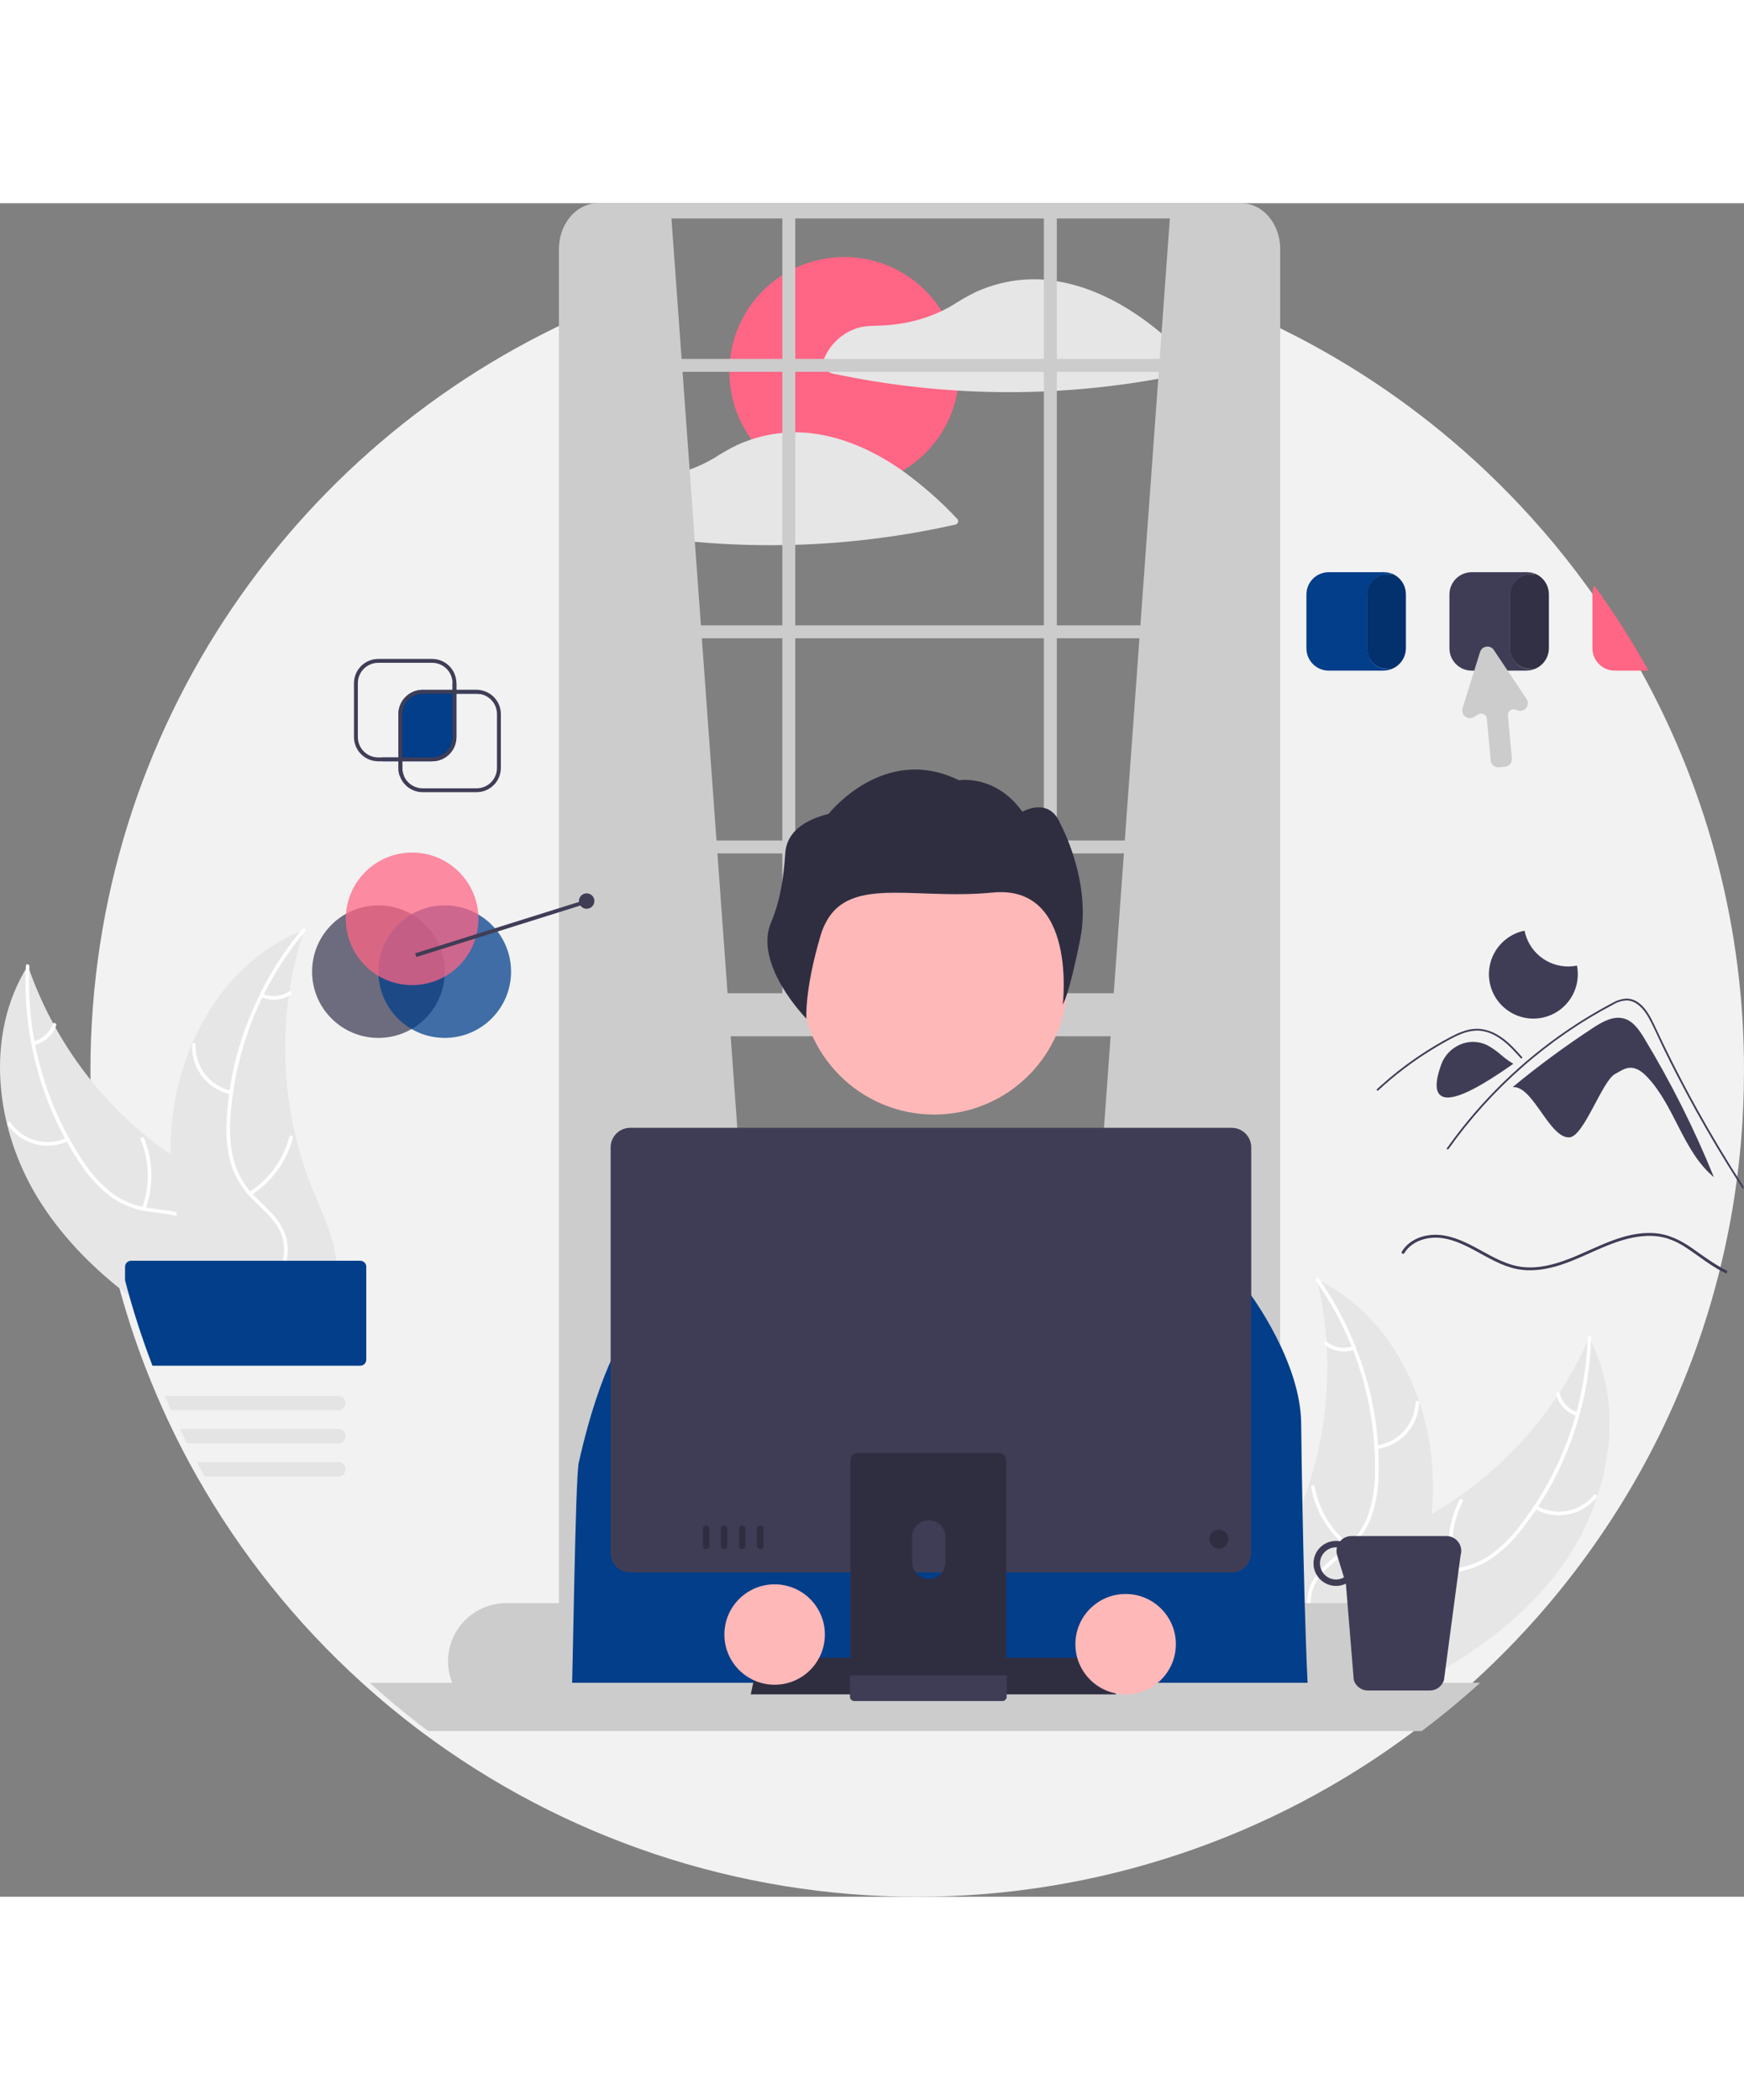 <svg width="500" height="602" viewBox="0 0 620 602" fill="none" xmlns="http://www.w3.org/2000/svg">
<rect x="0" y="0" width="620" height="602" fill="#808080" stroke="none"/>
<g clip-path="url(#clip0_101_203)">
<path d="M583.302 166.154C577.497 155.693 571.057 145.596 564.018 135.921C559.086 129.133 553.874 122.572 548.382 116.237H548.369C538.432 104.769 527.626 94.083 516.046 84.274C513.676 82.263 511.274 80.293 508.84 78.365C486.868 60.901 462.502 46.676 436.486 36.126L436.717 74.107L439.206 507.064H223.441L211.306 74.924L212.21 37.55C106.427 81.998 32.151 186.505 32.151 308.35C32.132 333.499 35.343 358.547 41.707 382.879C44.395 393.165 47.65 403.295 51.456 413.222C52.83 416.826 54.279 420.397 55.804 423.936C56.539 425.659 57.288 427.368 58.064 429.07C59.06 431.294 60.098 433.511 61.163 435.7C61.987 437.423 62.834 439.134 63.705 440.834C64.824 443.064 65.981 445.277 67.174 447.471C68.094 449.193 69.042 450.902 70.004 452.604C85.52 480.025 105.335 504.784 128.693 525.94C135.35 531.973 142.277 537.692 149.474 543.098C200.399 581.329 262.376 602 326.076 602C389.776 602 451.752 581.329 502.678 543.098C506.593 540.161 510.429 537.125 514.185 533.991C516.678 531.918 519.131 529.806 521.542 527.656C522.181 527.086 522.82 526.516 523.452 525.94C544.987 506.436 563.52 483.861 578.452 458.946C583.935 449.812 588.907 440.381 593.345 430.697C594.52 428.143 595.658 425.567 596.76 422.968C601.829 411.053 606.094 398.811 609.524 386.325C610.053 384.396 610.563 382.461 611.056 380.518V380.512C611.138 380.175 611.227 379.832 611.31 379.496C611.818 377.45 612.306 375.391 612.773 373.332V373.326C614.284 366.689 615.56 359.972 616.599 353.175C616.73 352.303 616.861 351.431 616.984 350.56C617.032 350.244 617.08 349.928 617.115 349.613V349.606C617.857 344.355 618.459 339.066 618.922 333.738C619.636 325.371 619.995 316.908 620 308.35C620.078 258.604 607.446 209.661 583.302 166.154Z" fill="#F2F2F2"/>
<path d="M554.436 485.61C571.833 462.125 578.524 429.045 564.991 403.145C552.299 432.278 529.702 455.987 501.198 470.077C490.186 475.471 477.375 480.325 472.277 491.47C469.106 498.404 469.71 506.593 472.259 513.779C474.809 520.965 479.146 527.359 483.437 533.665L483.663 535.554C510.677 524.364 537.039 509.095 554.436 485.61Z" fill="#E6E6E6"/>
<path d="M564.414 403.353C563.634 427.524 555.251 450.835 540.456 469.975C537.344 474.152 533.593 477.812 529.34 480.822C525.102 483.62 520.192 485.234 515.119 485.495C510.394 485.833 505.521 485.633 500.961 487.112C498.638 487.905 496.508 489.178 494.712 490.85C492.917 492.522 491.495 494.555 490.54 496.814C488.015 502.382 487.644 508.525 487.489 514.544C487.317 521.227 487.245 528.172 484.09 534.248C483.707 534.984 484.873 535.533 485.255 534.798C490.745 524.228 487.18 511.867 490.451 500.755C491.978 495.57 495.078 490.813 500.259 488.735C504.79 486.919 509.815 487.121 514.602 486.82C519.554 486.638 524.387 485.247 528.677 482.769C533.07 479.985 536.956 476.475 540.17 472.388C547.552 463.304 553.458 453.116 557.673 442.198C562.552 429.765 565.266 416.589 565.698 403.241C565.724 402.415 564.44 402.532 564.414 403.353Z" fill="white"/>
<path d="M545.583 464.092C549.134 466.136 553.297 466.852 557.328 466.113C561.359 465.374 564.996 463.227 567.589 460.056C568.112 459.413 567.136 458.571 566.612 459.216C564.203 462.173 560.815 464.172 557.06 464.853C553.305 465.534 549.43 464.851 546.134 462.928C545.418 462.511 544.871 463.677 545.583 464.092Z" fill="white"/>
<path d="M517.538 485.639C515.29 477.575 516.166 468.962 519.992 461.515C520.372 460.778 519.207 460.228 518.827 460.965C514.86 468.721 513.966 477.687 516.324 486.072C516.549 486.871 517.762 486.433 517.538 485.639Z" fill="white"/>
<path d="M560.844 429.825C559.305 429.32 557.915 428.441 556.8 427.267C555.685 426.093 554.88 424.661 554.456 423.099C554.241 422.297 553.028 422.736 553.242 423.533C553.719 425.256 554.61 426.837 555.839 428.136C557.068 429.436 558.597 430.415 560.293 430.989C560.448 431.056 560.623 431.062 560.782 431.005C560.942 430.948 561.074 430.832 561.151 430.682C561.223 430.527 561.231 430.351 561.174 430.19C561.116 430.03 560.998 429.898 560.844 429.825Z" fill="white"/>
<path d="M468.149 382.533C468.269 383.038 468.389 383.542 468.502 384.055C470.081 390.844 471.105 397.749 471.564 404.704C471.608 405.241 471.644 405.786 471.673 406.323C472.6 423.09 470.404 439.883 465.195 455.849C463.117 462.2 460.558 468.384 457.54 474.347C453.372 482.582 448.197 491.18 447.03 500.049C446.898 500.973 446.824 501.904 446.807 502.838L481.338 535.683C481.454 535.719 481.563 535.762 481.679 535.798L482.998 537.172C483.175 536.875 483.352 536.564 483.529 536.267C483.633 536.096 483.729 535.917 483.832 535.745C483.899 535.628 483.965 535.511 484.031 535.409C484.054 535.371 484.076 535.331 484.091 535.3C484.157 535.199 484.208 535.097 484.268 535.004C485.264 533.265 486.249 531.517 487.224 529.758C487.232 529.75 487.232 529.75 487.232 529.735C494.627 516.316 500.965 502.163 504.952 487.498C505.072 487.056 505.2 486.608 505.304 486.151C507.064 479.531 508.28 472.778 508.94 465.96C509.289 462.226 509.448 458.476 509.418 454.725C509.32 445.035 507.697 435.419 504.609 426.232C498.45 407.919 486.496 391.777 469.457 383.178C469.021 382.958 468.593 382.745 468.149 382.533Z" fill="#E6E6E6"/>
<path d="M467.809 383.045C481.753 402.813 489.108 426.468 488.829 450.65C488.861 455.856 488.072 461.036 486.49 465.997C484.793 470.78 481.845 475.022 477.952 478.282C474.383 481.394 470.371 484.165 467.622 488.09C466.244 490.12 465.312 492.417 464.886 494.833C464.459 497.248 464.549 499.726 465.148 502.104C466.488 508.068 469.893 513.196 473.397 518.096C477.287 523.535 481.415 529.124 482.556 535.872C482.695 536.69 483.957 536.428 483.819 535.611C481.832 523.87 471.537 516.144 467.452 505.304C465.547 500.246 465.155 494.583 468.04 489.808C470.562 485.632 474.696 482.771 478.337 479.651C482.182 476.527 485.202 472.509 487.134 467.95C488.964 463.085 489.952 457.945 490.055 452.749C490.475 441.055 489.051 429.368 485.837 418.116C482.239 405.253 476.466 393.101 468.767 382.183C468.291 381.508 467.336 382.374 467.809 383.045Z" fill="white"/>
<path d="M489.378 442.869C493.446 442.364 497.201 440.432 499.974 437.417C502.747 434.402 504.357 430.501 504.517 426.409C504.546 425.581 503.26 425.497 503.23 426.326C503.089 430.136 501.589 433.77 499.001 436.573C496.413 439.375 492.907 441.161 489.117 441.608C488.294 441.706 488.56 442.966 489.378 442.869Z" fill="white"/>
<path d="M479.97 476.942C473.316 471.856 468.825 464.452 467.392 456.204C467.251 455.387 465.989 455.649 466.13 456.465C467.637 465.045 472.326 472.741 479.262 478.018C479.924 478.521 480.628 477.442 479.97 476.942Z" fill="white"/>
<path d="M480.912 406.328C479.379 406.851 477.74 406.985 476.142 406.719C474.545 406.452 473.038 405.793 471.758 404.801C471.104 404.29 470.4 405.37 471.051 405.877C472.47 406.967 474.134 407.692 475.899 407.991C477.664 408.289 479.475 408.151 481.174 407.589C481.338 407.55 481.481 407.449 481.574 407.308C481.667 407.166 481.703 406.995 481.674 406.828C481.638 406.662 481.539 406.516 481.396 406.422C481.253 406.328 481.079 406.295 480.912 406.328Z" fill="white"/>
<path d="M13.722 354.078C-1.708 329.258 -5.685 295.745 9.909 271.029C20.189 301.096 40.783 326.561 68.047 342.918C78.584 349.189 90.958 355.067 95.132 366.589C97.729 373.758 96.461 381.87 93.335 388.826C90.209 395.781 85.366 401.802 80.577 407.738L80.198 409.603C54.183 396.257 29.151 378.897 13.722 354.078Z" fill="#E6E6E6"/>
<path d="M10.467 271.283C9.278 295.437 15.737 319.352 28.927 339.629C31.688 344.045 35.13 347.998 39.124 351.344C43.12 354.477 47.883 356.483 52.917 357.155C57.599 357.876 62.472 358.072 66.897 359.917C69.148 360.895 71.167 362.338 72.821 364.15C74.475 365.962 75.726 368.103 76.494 370.433C78.557 376.188 78.428 382.34 78.093 388.352C77.72 395.027 77.227 401.955 79.878 408.266C80.199 409.031 78.993 409.484 78.672 408.72C74.06 397.739 78.619 385.709 76.262 374.368C75.162 369.076 72.459 364.083 67.464 361.592C63.096 359.413 58.072 359.207 53.325 358.518C48.404 357.934 43.7 356.156 39.626 353.337C35.474 350.206 31.886 346.392 29.015 342.058C22.397 332.404 17.339 321.771 14.026 310.547C10.175 297.759 8.541 284.406 9.197 271.067C9.237 270.242 10.508 270.463 10.467 271.283Z" fill="white"/>
<path d="M24.296 333.35C20.59 335.099 16.383 335.475 12.425 334.411C8.467 333.347 5.017 330.912 2.691 327.541C2.222 326.857 3.264 326.098 3.733 326.782C5.893 329.925 9.107 332.193 12.795 333.176C16.482 334.16 20.4 333.794 23.841 332.145C24.589 331.788 25.04 332.994 24.296 333.35Z" fill="white"/>
<path d="M50.496 357.102C53.393 349.248 53.22 340.592 50.012 332.859C49.694 332.094 50.9 331.64 51.218 332.405C54.541 340.458 54.703 349.466 51.671 357.633C51.381 358.411 50.208 357.876 50.496 357.102Z" fill="white"/>
<path d="M11.872 297.957C13.447 297.578 14.903 296.815 16.11 295.736C17.317 294.656 18.237 293.294 18.787 291.772C19.066 290.991 20.238 291.526 19.961 292.303C19.346 293.982 18.328 295.485 16.997 296.68C15.667 297.876 14.063 298.728 12.327 299.162C12.167 299.216 11.992 299.208 11.838 299.138C11.683 299.068 11.561 298.943 11.497 298.786C11.437 298.626 11.443 298.45 11.514 298.294C11.584 298.139 11.713 298.018 11.872 297.957Z" fill="white"/>
<path d="M108.108 258.348C107.947 258.841 107.786 259.334 107.632 259.836C105.507 266.474 103.924 273.274 102.901 280.168C102.813 280.7 102.733 281.24 102.66 281.773C100.372 298.409 101.195 315.325 105.088 331.661C106.643 338.16 108.691 344.531 111.213 350.719C114.697 359.266 119.156 368.256 119.597 377.19C119.654 378.122 119.653 379.056 119.594 379.987L82.505 409.921C82.386 409.946 82.274 409.981 82.155 410.007L80.729 411.27C80.577 410.96 80.425 410.635 80.273 410.325C80.184 410.145 80.103 409.959 80.014 409.78C79.957 409.658 79.9 409.536 79.842 409.429C79.823 409.388 79.805 409.348 79.792 409.316C79.734 409.209 79.691 409.104 79.64 409.005C78.789 407.192 77.949 405.369 77.12 403.537C77.113 403.528 77.113 403.528 77.114 403.513C70.835 389.538 65.669 374.917 62.888 359.977C62.804 359.528 62.714 359.07 62.647 358.607C61.431 351.866 60.768 345.036 60.666 338.187C60.622 334.437 60.768 330.686 61.103 326.951C61.989 317.3 64.388 307.848 68.214 298.942C75.843 281.189 89.069 266.071 106.751 258.884C107.204 258.701 107.648 258.523 108.108 258.348Z" fill="#E6E6E6"/>
<path d="M108.405 258.886C92.899 277.456 83.645 300.436 81.956 324.56C81.5 329.747 81.865 334.973 83.038 340.047C84.341 344.952 86.934 349.419 90.549 352.984C93.853 356.376 97.626 359.463 100.047 363.598C101.255 365.733 101.997 368.099 102.226 370.541C102.454 372.983 102.163 375.445 101.372 377.767C99.552 383.603 95.741 388.437 91.85 393.036C87.53 398.142 82.962 403.376 81.275 410.01C81.071 410.814 79.834 410.45 80.038 409.648C82.974 398.106 93.863 391.242 98.816 380.769C101.127 375.882 101.977 370.27 99.491 365.276C97.316 360.909 93.428 357.723 90.053 354.317C86.476 350.891 83.792 346.642 82.237 341.941C80.809 336.943 80.243 331.74 80.563 326.553C81.096 314.863 83.465 303.331 87.584 292.377C92.216 279.849 98.959 268.205 107.52 257.949C108.05 257.314 108.931 258.255 108.405 258.886Z" fill="white"/>
<path d="M82.042 316.76C78.029 315.927 74.443 313.697 71.924 310.467C69.405 307.236 68.118 303.217 68.292 299.126C68.301 298.959 68.374 298.802 68.496 298.688C68.618 298.574 68.78 298.512 68.947 298.515C69.114 298.518 69.273 298.585 69.392 298.703C69.51 298.821 69.578 298.98 69.581 299.147C69.412 302.956 70.612 306.7 72.963 309.704C75.315 312.707 78.663 314.771 82.405 315.524C83.217 315.689 82.85 316.924 82.042 316.76Z" fill="white"/>
<path d="M88.647 351.485C95.693 346.956 100.772 339.94 102.87 331.837C103.077 331.034 104.314 331.397 104.107 332.2C101.907 340.628 96.607 347.918 89.265 352.615C88.565 353.062 87.951 351.929 88.647 351.485Z" fill="white"/>
<path d="M93.452 281.028C94.938 281.674 96.56 281.94 98.174 281.804C99.788 281.668 101.343 281.134 102.7 280.249C103.394 279.793 104.007 280.926 103.318 281.379C101.815 282.35 100.096 282.938 98.313 283.092C96.53 283.246 94.737 282.962 93.089 282.264C92.928 282.211 92.793 282.099 92.712 281.951C92.631 281.802 92.61 281.628 92.652 281.465C92.701 281.301 92.812 281.164 92.962 281.082C93.112 281 93.288 280.981 93.452 281.028Z" fill="white"/>
<path d="M300.137 100.727C322.69 100.727 340.972 82.461 340.972 59.929C340.972 37.398 322.69 19.132 300.137 19.132C277.584 19.132 259.302 37.398 259.302 59.929C259.302 82.461 277.584 100.727 300.137 100.727Z" fill="#FF6584"/>
<path d="M425.166 57.8C421.487 53.917 417.602 50.233 413.529 46.764C405.573 40.024 396.766 34.293 386.949 30.683C383.253 29.32 379.434 28.315 375.545 27.684C375.078 27.608 374.618 27.533 374.151 27.471C374.117 27.468 374.082 27.468 374.048 27.471C373.976 27.451 373.902 27.437 373.828 27.43C372.873 27.306 371.918 27.21 370.956 27.142C365.777 26.798 360.575 27.265 355.541 28.528C352.619 29.264 349.769 30.256 347.022 31.493C344.27 32.839 341.602 34.349 339.032 36.016C337.652 36.853 336.231 37.621 334.773 38.315C330.518 40.33 326.013 41.77 321.377 42.598C318.247 43.159 315.077 43.471 311.897 43.531C309.135 43.586 306.531 43.682 303.914 44.678C301.121 45.726 298.612 47.413 296.587 49.603C294.563 51.794 293.08 54.427 292.256 57.292C292.191 57.547 292.209 57.816 292.308 58.059C292.407 58.302 292.581 58.507 292.806 58.645C293.513 59.153 294.2 59.729 294.949 60.182C295.61 60.483 296.315 60.676 297.037 60.752C298.219 60.999 299.403 61.239 300.589 61.472C304.951 62.337 309.332 63.103 313.731 63.772C322.579 65.11 331.478 66.052 340.427 66.599C340.482 66.607 340.537 66.612 340.592 66.613C350.702 67.223 360.836 67.321 370.956 66.908C372.488 66.846 374.013 66.771 375.545 66.682C381.927 66.325 388.293 65.762 394.643 64.993C400.517 64.279 406.368 63.394 412.196 62.337C416.359 61.582 420.506 60.74 424.637 59.811C424.838 59.752 425.02 59.642 425.165 59.492C425.311 59.342 425.415 59.157 425.468 58.955C425.522 58.753 425.522 58.54 425.469 58.338C425.416 58.136 425.311 57.951 425.166 57.8Z" fill="#E6E6E6"/>
<path d="M340.29 112.2C334.378 105.881 327.864 100.153 320.841 95.096C318.512 93.463 316.115 91.925 313.649 90.518C310.625 88.774 307.485 87.24 304.251 85.927C303.529 85.631 302.801 85.35 302.073 85.082C297.936 83.551 293.645 82.474 289.275 81.87C289.24 81.863 289.206 81.87 289.172 81.863C289.103 81.85 289.027 81.836 288.959 81.822C286.84 81.548 284.706 81.417 282.57 81.431C281.038 81.431 279.499 81.513 277.974 81.664C275.51 81.907 273.067 82.329 270.664 82.927C269.476 83.222 268.294 83.566 267.133 83.957C265.44 84.513 263.777 85.159 262.153 85.892C262.125 85.906 262.104 85.913 262.077 85.927C259.35 87.26 256.707 88.759 254.163 90.415C254.108 90.449 254.046 90.484 253.991 90.518C251.102 92.245 248.046 93.675 244.868 94.787C242.141 95.74 239.343 96.479 236.501 96.997C233.371 97.56 230.2 97.87 227.02 97.924C224.259 97.979 221.655 98.075 219.045 99.077C216.25 100.125 213.74 101.812 211.715 104.002C209.689 106.193 208.205 108.826 207.38 111.692C207.316 111.946 207.335 112.214 207.434 112.457C207.533 112.7 207.706 112.906 207.929 113.044C208.637 113.552 209.331 114.121 210.073 114.574C210.733 114.878 211.438 115.07 212.161 115.144C213.343 115.391 214.524 115.638 215.713 115.871C220.075 116.736 224.458 117.5 228.862 118.164C234.9 119.077 240.964 119.806 247.053 120.353C249.938 120.621 252.826 120.841 255.716 121.012C263.128 121.458 270.548 121.632 277.974 121.534C279.506 121.513 281.038 121.479 282.57 121.431C291.665 121.163 300.733 120.481 309.774 119.385C319.851 118.167 329.86 116.438 339.761 114.204C339.961 114.145 340.143 114.036 340.288 113.886C340.434 113.737 340.538 113.552 340.591 113.351C340.645 113.149 340.645 112.937 340.592 112.736C340.539 112.534 340.435 112.349 340.29 112.2Z" fill="#E6E6E6"/>
<path d="M238.504 2.709L274.479 499.384L202.529 505.764V9.028C211.103 2.337 223.41 1.29 238.504 2.709Z" fill="#CCCCCC"/>
<path d="M416.083 2.709L380.108 499.384L452.058 505.764V9.028C443.485 2.337 431.178 1.29 416.083 2.709Z" fill="#CCCCCC"/>
<path d="M453.751 9.245C451.518 3.776 446.771 0 441.282 0H212.539C204.906 0 198.703 7.316 198.703 16.318V509.972C198.636 514.539 200.346 518.954 203.471 522.288C205.106 524.003 207.176 525.244 209.461 525.877C210.463 526.154 211.499 526.293 212.539 526.29H441.282C442.322 526.293 443.358 526.154 444.36 525.877C450.515 524.224 455.118 517.726 455.118 509.972V16.318C455.125 13.894 454.66 11.492 453.751 9.245ZM450.529 509.972C450.529 515.984 446.38 520.878 441.282 520.878H212.539C208.314 520.878 204.735 517.515 203.642 512.938C203.409 511.966 203.291 510.971 203.292 509.972V16.318C203.292 10.306 207.441 5.42 212.539 5.42H441.282C442.221 5.42 443.151 5.587 444.03 5.915C447.788 7.292 450.529 11.432 450.529 16.318V509.972Z" fill="#CCCCCC"/>
<path d="M452.823 150.054H200.998V154.642H452.823V150.054Z" fill="#CCCCCC"/>
<path d="M452.823 55.339H200.998V59.927H452.823V55.339Z" fill="#CCCCCC"/>
<path d="M452.823 226.525H200.998V231.113H452.823V226.525Z" fill="#CCCCCC"/>
<path d="M282.719 2.059H278.126V291.525H282.719V2.059Z" fill="#CCCCCC"/>
<path d="M375.696 2.059H371.104V291.525H375.696V2.059Z" fill="#CCCCCC"/>
<path d="M481.526 497.615H179.949C174.47 497.621 169.218 499.798 165.344 503.669C161.47 507.539 159.291 512.786 159.284 518.26C159.281 520.892 159.788 523.5 160.775 525.94C162.309 529.768 164.955 533.049 168.372 535.361C171.79 537.673 175.822 538.909 179.949 538.912H481.526C485.133 538.911 488.678 537.966 491.806 536.172C494.935 534.378 497.539 531.797 499.36 528.685C499.878 527.806 500.328 526.888 500.706 525.94C501.694 523.5 502.2 520.892 502.197 518.26C502.189 512.786 500.008 507.538 496.133 503.668C492.258 499.798 487.005 497.621 481.526 497.615Z" fill="#CCCCCC"/>
<path d="M452.823 280.82H202.529V296.114H452.823V280.82Z" fill="#CCCCCC"/>
<path d="M325.38 276.231H329.972C332.205 276.231 334.347 277.117 335.926 278.695C337.505 280.273 338.392 282.412 338.392 284.643H316.96C316.96 283.538 317.178 282.445 317.601 281.424C318.024 280.403 318.644 279.476 319.426 278.695C320.208 277.914 321.136 277.294 322.158 276.872C323.179 276.449 324.274 276.231 325.38 276.231Z" fill="#CCCCCC"/>
<path d="M332.092 323.953C358.289 323.953 379.526 302.736 379.526 276.563C379.526 250.39 358.289 229.173 332.092 229.173C305.894 229.173 284.657 250.39 284.657 276.563C284.657 302.736 305.894 323.953 332.092 323.953Z" fill="#FFB8B8"/>
<path d="M279.177 230.973C279.536 225.531 283.138 219.962 294.583 217.052C294.583 217.052 314.225 191.959 340.915 205.118C340.915 205.118 353.855 202.894 363.45 216.307C363.45 216.307 372.963 210.701 376.976 220.637C376.976 220.637 388.134 240.903 384.026 261.574C379.918 282.245 377.816 284.825 377.816 284.825C377.816 284.825 383.052 242.067 352.896 245.032C322.74 247.997 298.461 237.402 291.632 260.599C285.962 279.861 286.676 289.865 286.676 289.865C286.676 289.865 267.713 270.649 274.16 255.519C277.458 247.78 278.624 239.366 279.177 230.973Z" fill="#2F2E41"/>
<path d="M203.1 535.549H465.472C463.719 515.554 462.573 439.121 462.573 434.091C462.573 411.903 444.401 387.69 444.401 387.69L437.896 384.098L383.576 367.166L369.518 348.923C368.046 347.007 366.149 345.459 363.977 344.399C361.805 343.339 359.416 342.797 356.999 342.816L312.592 343.149C308.684 343.179 304.929 344.666 302.061 347.318L274.563 372.804L234.232 392.045L234.163 391.977L233.742 392.29L227.757 396.596L223.907 399.376C223.907 399.376 213.807 411.482 205.735 447.793C204.52 453.254 203.668 523.951 203.1 535.549Z" fill="#023E8A"/>
<path d="M526.2 525.94C525.568 526.516 524.929 527.086 524.29 527.656C521.872 529.804 519.419 531.916 516.932 533.991C513.174 537.12 509.339 540.156 505.425 543.098H152.222C145.029 537.704 138.102 531.984 131.44 525.94H526.2Z" fill="#CCCCCC"/>
<path d="M396.732 530.058H266.893L269.64 517.018H393.983L396.732 530.058Z" fill="#2F2E41"/>
<path d="M514.198 473.778H480.412C479.65 473.776 478.896 473.941 478.204 474.261C477.512 474.581 476.899 475.049 476.407 475.631C475.936 475.54 475.458 475.494 474.978 475.494C473.925 475.493 472.883 475.699 471.909 476.101C470.936 476.503 470.052 477.093 469.307 477.836C468.562 478.58 467.971 479.463 467.568 480.434C467.165 481.406 466.957 482.448 466.957 483.5C466.957 484.552 467.165 485.594 467.568 486.566C467.971 487.538 468.562 488.421 469.307 489.164C470.052 489.908 470.936 490.497 471.909 490.899C472.883 491.301 473.925 491.507 474.978 491.506C476.188 491.506 477.382 491.229 478.468 490.696L479.032 497.615L481.271 524.958C481.378 525.3 481.52 525.629 481.697 525.94C482.15 526.77 482.818 527.463 483.632 527.947C484.445 528.43 485.374 528.685 486.321 528.685H508.29C509.237 528.684 510.167 528.429 510.981 527.946C511.796 527.463 512.466 526.77 512.92 525.94C513.092 525.627 513.232 525.299 513.339 524.958L519.247 480.607C519.49 479.818 519.545 478.983 519.406 478.168C519.267 477.354 518.938 476.584 518.447 475.92C517.956 475.256 517.316 474.716 516.578 474.344C515.84 473.972 515.025 473.778 514.198 473.778ZM474.978 489.221C473.461 489.219 472.006 488.615 470.934 487.543C469.861 486.47 469.259 485.016 469.259 483.5C469.259 481.984 469.861 480.53 470.934 479.457C472.006 478.385 473.461 477.781 474.978 477.779C475.081 477.779 475.178 477.807 475.281 477.814C475.055 478.735 475.083 479.701 475.363 480.607L477.781 488.459C476.93 488.953 475.963 489.216 474.978 489.221Z" fill="#3F3D56"/>
<path d="M437.888 328.666H224.018C222.18 328.668 220.419 329.399 219.119 330.697C217.82 331.995 217.089 333.755 217.086 335.591V479.777C217.088 481.613 217.819 483.373 219.118 484.672C220.418 485.97 222.18 486.7 224.018 486.702H437.888C439.726 486.7 441.488 485.97 442.788 484.672C444.087 483.373 444.818 481.613 444.82 479.777V335.591C444.817 333.755 444.086 331.995 442.786 330.697C441.487 329.399 439.726 328.668 437.888 328.666Z" fill="#3F3D56"/>
<path d="M355.039 444.197H305.006C304.299 444.198 303.62 444.48 303.12 444.981C302.62 445.481 302.34 446.16 302.341 446.867V525.83H357.711V446.867C357.712 446.516 357.643 446.169 357.508 445.845C357.374 445.521 357.177 445.227 356.929 444.979C356.681 444.731 356.386 444.534 356.062 444.4C355.738 444.266 355.39 444.197 355.039 444.197ZM330.191 489.063C328.626 489.056 327.128 488.432 326.021 487.326C324.915 486.221 324.29 484.724 324.283 483.161V474.053C324.285 472.488 324.908 470.989 326.016 469.883C327.124 468.778 328.625 468.157 330.191 468.157C331.757 468.157 333.258 468.778 334.366 469.883C335.474 470.989 336.097 472.488 336.099 474.053V483.161C336.092 484.724 335.467 486.221 334.361 487.326C333.254 488.432 331.756 489.056 330.191 489.063Z" fill="#2F2E41"/>
<path d="M302.169 523.304V530.923C302.17 531.318 302.327 531.696 302.606 531.975C302.886 532.254 303.265 532.411 303.66 532.412H356.392C356.787 532.41 357.165 532.253 357.444 531.974C357.723 531.695 357.881 531.317 357.883 530.923V523.304H302.169Z" fill="#3F3D56"/>
<path d="M433.34 478.269C435.205 478.269 436.717 476.759 436.717 474.896C436.717 473.033 435.205 471.523 433.34 471.523C431.476 471.523 429.964 473.033 429.964 474.896C429.964 476.759 431.476 478.269 433.34 478.269Z" fill="#2F2E41"/>
<path d="M251.017 470.003C250.861 470.003 250.708 470.034 250.564 470.093C250.421 470.152 250.291 470.239 250.181 470.349C250.071 470.459 249.984 470.589 249.925 470.732C249.866 470.875 249.835 471.029 249.835 471.184V477.258C249.836 477.57 249.961 477.87 250.182 478.091C250.404 478.311 250.704 478.435 251.017 478.435C251.329 478.435 251.63 478.311 251.851 478.091C252.073 477.87 252.197 477.57 252.198 477.258V471.184C252.198 471.029 252.168 470.875 252.108 470.732C252.049 470.589 251.962 470.459 251.852 470.349C251.742 470.239 251.612 470.152 251.469 470.093C251.325 470.034 251.172 470.003 251.017 470.003Z" fill="#2F2E41"/>
<path d="M257.433 470.003C257.277 470.003 257.124 470.034 256.98 470.093C256.837 470.152 256.707 470.239 256.597 470.349C256.487 470.459 256.4 470.589 256.341 470.732C256.282 470.875 256.251 471.029 256.251 471.184V477.258C256.251 477.571 256.375 477.871 256.597 478.093C256.819 478.314 257.119 478.438 257.433 478.438C257.746 478.438 258.047 478.314 258.268 478.093C258.49 477.871 258.614 477.571 258.614 477.258V471.184C258.614 471.029 258.584 470.875 258.524 470.732C258.465 470.589 258.378 470.459 258.268 470.349C258.158 470.239 258.028 470.152 257.885 470.093C257.741 470.034 257.588 470.003 257.433 470.003Z" fill="#2F2E41"/>
<path d="M263.849 470.003C263.693 470.003 263.54 470.034 263.396 470.093C263.253 470.152 263.123 470.239 263.013 470.349C262.903 470.459 262.816 470.589 262.757 470.732C262.698 470.875 262.667 471.029 262.667 471.184V477.258C262.668 477.57 262.793 477.87 263.014 478.091C263.236 478.311 263.536 478.435 263.849 478.435C264.161 478.435 264.462 478.311 264.683 478.091C264.905 477.87 265.029 477.57 265.03 477.258V471.184C265.03 471.029 265 470.875 264.94 470.732C264.881 470.589 264.794 470.459 264.684 470.349C264.574 470.239 264.444 470.152 264.301 470.093C264.157 470.034 264.004 470.003 263.849 470.003Z" fill="#2F2E41"/>
<path d="M270.266 470.003C270.11 470.003 269.957 470.034 269.813 470.093C269.67 470.152 269.54 470.239 269.43 470.349C269.32 470.459 269.233 470.589 269.174 470.732C269.115 470.875 269.084 471.029 269.084 471.184V477.258C269.085 477.57 269.21 477.87 269.431 478.091C269.653 478.311 269.953 478.435 270.266 478.435C270.578 478.435 270.879 478.311 271.1 478.091C271.322 477.87 271.446 477.57 271.447 477.258V471.184C271.447 471.029 271.417 470.875 271.357 470.732C271.298 470.589 271.211 470.459 271.101 470.349C270.991 470.239 270.861 470.152 270.718 470.093C270.574 470.034 270.421 470.003 270.266 470.003Z" fill="#2F2E41"/>
<path d="M275.385 526.626C285.25 526.626 293.246 518.637 293.246 508.781C293.246 498.926 285.25 490.937 275.385 490.937C265.52 490.937 257.523 498.926 257.523 508.781C257.523 518.637 265.52 526.626 275.385 526.626Z" fill="#FFB8B8"/>
<path d="M400.166 530.058C410.031 530.058 418.028 522.069 418.028 512.213C418.028 502.358 410.031 494.368 400.166 494.368C390.302 494.368 382.305 502.358 382.305 512.213C382.305 522.069 390.302 530.058 400.166 530.058Z" fill="#FFB8B8"/>
<path d="M584.529 296.821C582.764 293.904 580.673 290.79 577.397 289.838C573.604 288.735 569.708 290.926 566.403 293.088C556.518 299.554 546.999 306.56 537.89 314.076L537.9 314.19C544.992 313.701 550.878 332.542 557.97 332.053C563.094 331.7 569.601 311.969 574.129 309.547C575.847 308.628 577.522 307.401 579.47 307.315C581.889 307.209 583.998 308.897 585.656 310.66C595.461 321.092 598.299 337.045 609.3 346.21C602.363 329.119 594.08 312.604 584.529 296.821Z" fill="#3F3D56"/>
<path d="M603.403 322.159C608.576 331.493 614.062 340.642 619.863 349.606V349.613C619.828 349.928 619.78 350.244 619.732 350.56C619.031 349.489 618.338 348.414 617.651 347.334C612.443 339.173 607.495 330.857 602.805 322.385C600.579 318.357 598.408 314.296 596.292 310.203C594.657 307.032 593.057 303.843 591.49 300.635C591.044 299.716 590.611 298.796 590.178 297.87C589.161 295.701 588.159 293.518 587.087 291.377C585.864 288.933 584.373 286.38 582.127 284.74C581.105 283.962 579.883 283.49 578.603 283.381C576.799 283.392 575.034 283.897 573.498 284.843C561.877 290.946 551.03 298.418 541.19 307.101C531.337 315.749 522.53 325.518 514.947 336.208C514.713 336.538 514.164 336.222 514.397 335.886C515.325 334.582 516.259 333.298 517.221 332.022C529.141 316.185 543.756 302.567 560.398 291.788C563.194 289.977 566.045 288.249 568.951 286.607C570.414 285.776 571.884 284.959 573.382 284.191C574.815 283.351 576.423 282.853 578.08 282.736C583.782 282.646 586.736 289.098 588.763 293.436C589.395 294.802 590.038 296.165 590.693 297.526C593.16 302.674 595.722 307.78 598.381 312.845C600.016 315.968 601.69 319.073 603.403 322.159Z" fill="#3F3D56"/>
<path d="M540.628 303.914C540.297 303.545 539.968 303.176 539.635 302.808C537.006 299.903 534.185 297.032 530.575 295.367C528.854 294.548 526.975 294.113 525.069 294.092C523.102 294.146 521.162 294.568 519.352 295.338C518.491 295.681 517.649 296.071 516.82 296.486C515.872 296.963 514.942 297.471 514.016 297.983C512.277 298.944 510.561 299.947 508.868 300.993C505.499 303.073 502.235 305.312 499.077 307.71C497.439 308.954 495.836 310.238 494.266 311.563C492.806 312.794 491.376 314.058 489.975 315.355C489.676 315.631 489.228 315.185 489.528 314.909C489.897 314.565 490.27 314.223 490.644 313.886C491.699 312.934 492.771 311.999 493.859 311.083C495.844 309.409 497.881 307.8 499.969 306.256C503.216 303.853 506.575 301.613 510.045 299.536C511.78 298.499 513.538 297.506 515.32 296.556C515.858 296.269 516.402 295.989 516.953 295.723C518.202 295.094 519.5 294.566 520.835 294.145C522.725 293.534 524.725 293.337 526.698 293.569C528.603 293.846 530.438 294.48 532.107 295.439C535.652 297.418 538.401 300.478 541.076 303.465C541.346 303.769 540.901 304.218 540.628 303.914Z" fill="#3F3D56"/>
<path d="M514.692 317.889C513.791 317.934 512.9 317.679 512.16 317.165C510.198 315.68 510.25 312.114 512.317 306.263C512.879 304.678 513.761 303.224 514.908 301.993C516.055 300.761 517.442 299.778 518.985 299.103C520.429 298.458 521.993 298.119 523.575 298.11C525.158 298.101 526.725 298.42 528.178 299.048C528.431 299.158 528.681 299.276 528.928 299.403C530.609 300.343 532.185 301.46 533.629 302.735C534.856 303.799 536.165 304.765 537.544 305.624L538.004 305.894L537.568 306.201C526.439 314.028 518.895 317.889 514.692 317.889Z" fill="#3F3D56"/>
<path d="M557.485 271.308C553.826 271.308 550.28 270.038 547.453 267.717C544.626 265.396 542.693 262.166 541.983 258.58C538.924 259.199 536.116 260.709 533.915 262.921C531.714 265.132 530.218 267.946 529.615 271.006C529.013 274.066 529.331 277.236 530.531 280.116C531.73 282.995 533.756 285.456 536.353 287.186C538.95 288.916 542.003 289.839 545.124 289.838C548.246 289.837 551.298 288.912 553.894 287.18C556.49 285.448 558.514 282.987 559.712 280.106C560.909 277.226 561.226 274.056 560.621 270.996C559.589 271.204 558.538 271.308 557.485 271.308Z" fill="#3F3D56"/>
<path opacity="0.74" d="M134.527 296.703C147.549 296.703 158.106 286.156 158.106 273.146C158.106 260.136 147.549 249.589 134.527 249.589C121.505 249.589 110.948 260.136 110.948 273.146C110.948 286.156 121.505 296.703 134.527 296.703Z" fill="#3F3D56"/>
<path opacity="0.74" d="M158.106 296.703C171.129 296.703 181.685 286.156 181.685 273.146C181.685 260.136 171.129 249.589 158.106 249.589C145.084 249.589 134.527 260.136 134.527 273.146C134.527 286.156 145.084 296.703 158.106 296.703Z" fill="#023E8A"/>
<path opacity="0.74" d="M146.515 277.928C159.538 277.928 170.094 267.381 170.094 254.371C170.094 241.361 159.538 230.814 146.515 230.814C133.493 230.814 122.937 241.361 122.937 254.371C122.937 267.381 133.493 277.928 146.515 277.928Z" fill="#FF6584"/>
<path d="M208.172 247.621L147.607 266.63L148.019 267.94L208.584 248.93L208.172 247.621Z" fill="#3F3D56"/>
<path d="M208.557 250.801C210.075 250.801 211.305 249.572 211.305 248.056C211.305 246.54 210.075 245.311 208.557 245.311C207.04 245.311 205.81 246.54 205.81 248.056C205.81 249.572 207.04 250.801 208.557 250.801Z" fill="#3F3D56"/>
<path d="M601.74 371.589C605.766 374.424 609.634 377.313 614.058 379.496C613.975 379.832 613.886 380.175 613.804 380.512C613.261 380.258 612.732 379.99 612.203 379.715C607.717 377.368 603.856 374.177 599.645 371.404C597.557 369.962 595.277 368.821 592.871 368.013C590.364 367.261 587.743 366.954 585.129 367.107C574.227 367.643 564.884 374.142 554.751 377.416C549.791 379.022 544.515 379.88 539.342 378.871C534.169 377.862 529.573 375.117 525.005 372.632C520.498 370.175 515.586 367.705 510.324 367.705C506.037 367.711 501.531 369.427 499.236 373.216C499.165 373.329 499.052 373.41 498.922 373.441C498.792 373.473 498.655 373.453 498.539 373.385C498.424 373.317 498.34 373.207 498.304 373.078C498.269 372.949 498.285 372.811 498.35 372.694C498.863 371.831 499.494 371.043 500.225 370.354C503.221 367.519 507.624 366.4 511.67 366.73C516.905 367.155 521.68 369.626 526.207 372.111C531.009 374.746 535.928 377.581 541.478 378.157C546.961 378.734 552.388 377.3 557.471 375.371C567.316 371.63 577.03 365.398 587.98 366.092C593.146 366.421 597.57 368.658 601.74 371.589Z" fill="#3F3D56"/>
<path d="M170.839 173.093V174.486C170.377 174.395 169.908 174.349 169.437 174.349H162.251V189.764C162.25 192.046 161.342 194.235 159.727 195.849C158.112 197.462 155.921 198.37 153.637 198.371H143.016V200.746C143.016 201.698 143.205 202.64 143.572 203.518H142.102C141.795 202.626 141.64 201.689 141.642 200.746V198.371H135.803V196.998H141.642V181.583C141.643 179.301 142.551 177.112 144.167 175.499C145.782 173.885 147.972 172.978 150.257 172.976H160.877V170.574H162.251V172.976H169.437C169.907 172.977 170.376 173.016 170.839 173.093Z" fill="#023E8A"/>
<path d="M153.637 161.995H134.457C132.172 161.996 129.982 162.903 128.366 164.517C126.751 166.131 125.843 168.319 125.842 170.602V189.764C125.843 192.046 126.751 194.235 128.366 195.849C129.982 197.462 132.172 198.37 134.457 198.371H153.637C155.921 198.37 158.112 197.462 159.727 195.849C161.342 194.235 162.25 192.046 162.252 189.764V170.574C162.244 168.297 161.332 166.115 159.718 164.507C158.103 162.899 155.917 161.996 153.637 161.995ZM160.878 189.764C160.875 191.682 160.111 193.52 158.754 194.877C157.397 196.233 155.557 196.996 153.637 196.998H134.457C132.537 196.996 130.697 196.233 129.339 194.877C127.982 193.52 127.218 191.682 127.216 189.764V170.602C127.218 168.684 127.982 166.845 129.339 165.489C130.697 164.133 132.537 163.37 134.457 163.368H153.637C155.552 163.37 157.388 164.129 158.745 165.479C160.102 166.829 160.868 168.661 160.878 170.574V189.764Z" fill="#3F3D56"/>
<path d="M141.643 196.998V198.371H143.017V196.998H141.643ZM141.643 196.998V198.371H143.017V196.998H141.643ZM170.839 173.093C170.376 173.016 169.907 172.977 169.438 172.976H150.257C147.973 172.978 145.783 173.885 144.167 175.499C142.552 177.112 141.644 179.301 141.643 181.583V200.746C141.64 201.689 141.796 202.626 142.103 203.518C142.683 205.219 143.781 206.696 145.243 207.743C146.705 208.789 148.459 209.352 150.257 209.352H169.438C171.722 209.351 173.913 208.444 175.528 206.83C177.143 205.216 178.051 203.028 178.053 200.746V181.583C178.052 179.543 177.327 177.57 176.005 176.015C174.684 174.461 172.854 173.425 170.839 173.093ZM176.679 200.746C176.676 202.663 175.912 204.502 174.555 205.858C173.198 207.214 171.357 207.977 169.438 207.98H150.257C148.338 207.977 146.498 207.214 145.14 205.858C143.783 204.502 143.019 202.663 143.017 200.746V181.583C143.019 179.665 143.783 177.827 145.14 176.471C146.498 175.115 148.338 174.352 150.257 174.349H169.438C171.358 174.35 173.199 175.112 174.557 176.469C175.915 177.825 176.678 179.665 176.679 181.583V200.746ZM141.643 196.998V198.371H143.017V196.998H141.643Z" fill="#3F3D56"/>
<path d="M128.074 375.92H46.598C46.031 375.92 45.487 376.145 45.086 376.545C44.684 376.945 44.457 377.488 44.455 378.054V382.879C47.143 393.165 50.398 403.295 54.203 413.222H128.074C128.355 413.223 128.633 413.168 128.892 413.061C129.152 412.953 129.387 412.796 129.586 412.598C129.784 412.4 129.941 412.164 130.049 411.905C130.156 411.646 130.211 411.368 130.211 411.088V378.054C130.21 377.488 129.985 376.946 129.584 376.546C129.184 376.146 128.641 375.921 128.074 375.92Z" fill="#023E8A"/>
<path d="M120.311 423.936H58.552C59.287 425.659 60.036 427.368 60.812 429.07H120.311C123.664 429.118 123.629 423.888 120.311 423.936Z" fill="#E4E4E4"/>
<path d="M120.311 435.7H63.91C64.734 437.423 65.582 439.134 66.452 440.834H120.311C123.664 440.882 123.629 435.659 120.311 435.7Z" fill="#E4E4E4"/>
<path d="M120.312 447.471H69.922C70.842 449.194 71.79 450.903 72.752 452.605H120.312C123.664 452.653 123.63 447.423 120.312 447.471Z" fill="#E4E4E4"/>
<path d="M542.702 131.092H542.311C543.529 131.093 544.731 131.377 545.821 131.922H544.039C542.12 131.924 540.279 132.687 538.922 134.043C537.565 135.399 536.801 137.238 536.799 139.155V158.319C536.801 160.236 537.565 162.075 538.922 163.431C540.279 164.787 542.12 165.55 544.039 165.552H545.175C544.262 165.91 543.291 166.094 542.311 166.096H542.702C544.804 166.093 546.819 165.258 548.305 163.773C549.791 162.288 550.627 160.275 550.63 158.176V139.012C550.627 136.913 549.791 134.899 548.305 133.415C546.819 131.93 544.804 131.095 542.702 131.092Z" fill="#3F3D56"/>
<path opacity="0.21" d="M542.702 131.092H542.311C543.529 131.093 544.731 131.377 545.821 131.922H544.039C542.12 131.924 540.279 132.687 538.922 134.043C537.565 135.399 536.801 137.238 536.799 139.155V158.319C536.801 160.236 537.565 162.075 538.922 163.431C540.279 164.787 542.12 165.55 544.039 165.552H545.175C544.262 165.91 543.291 166.094 542.311 166.096H542.702C544.804 166.093 546.819 165.258 548.305 163.773C549.791 162.288 550.627 160.275 550.63 158.176V139.012C550.627 136.913 549.791 134.899 548.305 133.415C546.819 131.93 544.804 131.095 542.702 131.092Z" fill="black"/>
<path d="M491.865 131.092H491.474C492.692 131.093 493.894 131.377 494.984 131.922H493.202C491.283 131.924 489.442 132.687 488.085 134.043C486.728 135.399 485.964 137.238 485.962 139.155V158.319C485.964 160.236 486.728 162.075 488.085 163.431C489.442 164.787 491.283 165.55 493.202 165.552H494.338C493.425 165.91 492.454 166.094 491.474 166.096H491.865C493.967 166.093 495.982 165.258 497.468 163.773C498.954 162.288 499.79 160.275 499.793 158.176V139.012C499.79 136.913 498.954 134.899 497.468 133.415C495.982 131.93 493.967 131.095 491.865 131.092Z" fill="#023E8A"/>
<path opacity="0.21" d="M491.865 131.092H491.474C492.692 131.093 493.894 131.377 494.984 131.922H493.202C491.283 131.924 489.442 132.687 488.085 134.043C486.728 135.399 485.964 137.238 485.962 139.155V158.319C485.964 160.236 486.728 162.075 488.085 163.431C489.442 164.787 491.283 165.55 493.202 165.552H494.338C493.425 165.91 492.454 166.094 491.474 166.096H491.865C493.967 166.093 495.982 165.258 497.468 163.773C498.954 162.288 499.79 160.275 499.793 158.176V139.012C499.79 136.913 498.954 134.899 497.468 133.415C495.982 131.93 493.967 131.095 491.865 131.092Z" fill="black"/>
<path d="M493.279 165.612C491.36 165.61 489.519 164.847 488.162 163.491C486.805 162.135 486.041 160.296 486.039 158.378V139.215C486.041 137.297 486.805 135.459 488.162 134.102C489.519 132.746 491.36 131.983 493.279 131.981H495.061C493.971 131.437 492.769 131.153 491.551 131.152H472.37C470.268 131.154 468.253 131.99 466.767 133.474C465.281 134.959 464.445 136.972 464.442 139.072V158.235C464.445 160.335 465.281 162.348 466.767 163.833C468.253 165.318 470.268 166.153 472.37 166.155H491.551C492.531 166.154 493.503 165.97 494.415 165.612L493.279 165.612Z" fill="#023E8A"/>
<path d="M544.116 165.612C542.197 165.61 540.356 164.847 538.999 163.491C537.642 162.135 536.878 160.296 536.876 158.378V139.215C536.878 137.297 537.642 135.459 538.999 134.102C540.356 132.746 542.197 131.983 544.116 131.981H545.898C544.808 131.437 543.606 131.153 542.388 131.152H523.207C521.105 131.154 519.09 131.99 517.604 133.474C516.118 134.959 515.282 136.972 515.279 139.072V158.235C515.282 160.335 516.118 162.348 517.604 163.833C519.09 165.318 521.105 166.153 523.207 166.155H542.388C543.368 166.154 544.339 165.97 545.252 165.612L544.116 165.612Z" fill="#3F3D56"/>
<path d="M566.766 135.921C573.805 145.596 580.245 155.693 586.049 166.154H574.041C571.939 166.151 569.925 165.316 568.439 163.831C566.953 162.346 566.116 160.333 566.113 158.234V139.071C566.113 137.988 566.335 136.915 566.766 135.921Z" fill="#FF6584"/>
<path d="M542.687 176.209L535.969 166.154L531.057 158.803C530.77 158.374 530.368 158.035 529.896 157.825C529.424 157.614 528.902 157.542 528.391 157.616C527.88 157.69 527.4 157.907 527.007 158.243C526.615 158.578 526.325 159.017 526.172 159.51L524.104 166.154L519.941 179.503C519.777 180.035 519.779 180.605 519.947 181.135C520.114 181.666 520.44 182.133 520.881 182.474C521.321 182.815 521.855 183.013 522.412 183.043C522.968 183.073 523.52 182.932 523.995 182.64L525.472 181.727C525.769 181.544 526.108 181.44 526.457 181.424C526.806 181.409 527.153 181.483 527.465 181.639C527.778 181.795 528.045 182.028 528.242 182.316C528.439 182.604 528.559 182.938 528.59 183.285L529.944 198.041C530.007 198.719 530.321 199.349 530.824 199.808C531.327 200.268 531.983 200.524 532.664 200.526C532.747 200.526 532.829 200.519 532.918 200.512L534.993 200.327C535.351 200.295 535.699 200.192 536.017 200.025C536.335 199.858 536.617 199.63 536.847 199.354C537.077 199.078 537.25 198.759 537.356 198.416C537.462 198.073 537.5 197.713 537.466 197.355L536.072 182.118C536.039 181.76 536.101 181.4 536.251 181.074C536.402 180.747 536.636 180.466 536.93 180.259C537.224 180.052 537.567 179.925 537.925 179.893C538.284 179.86 538.644 179.922 538.971 180.073L539.273 180.21C539.814 180.459 540.422 180.525 541.004 180.397C541.586 180.269 542.11 179.954 542.497 179.501C542.883 179.048 543.111 178.482 543.146 177.887C543.18 177.293 543.019 176.704 542.687 176.209Z" fill="#CCCCCC"/>
</g>
<defs>
<clipPath id="clip0_101_203">
<rect width="620" height="602" fill="white"/>
</clipPath>
</defs>
</svg>
